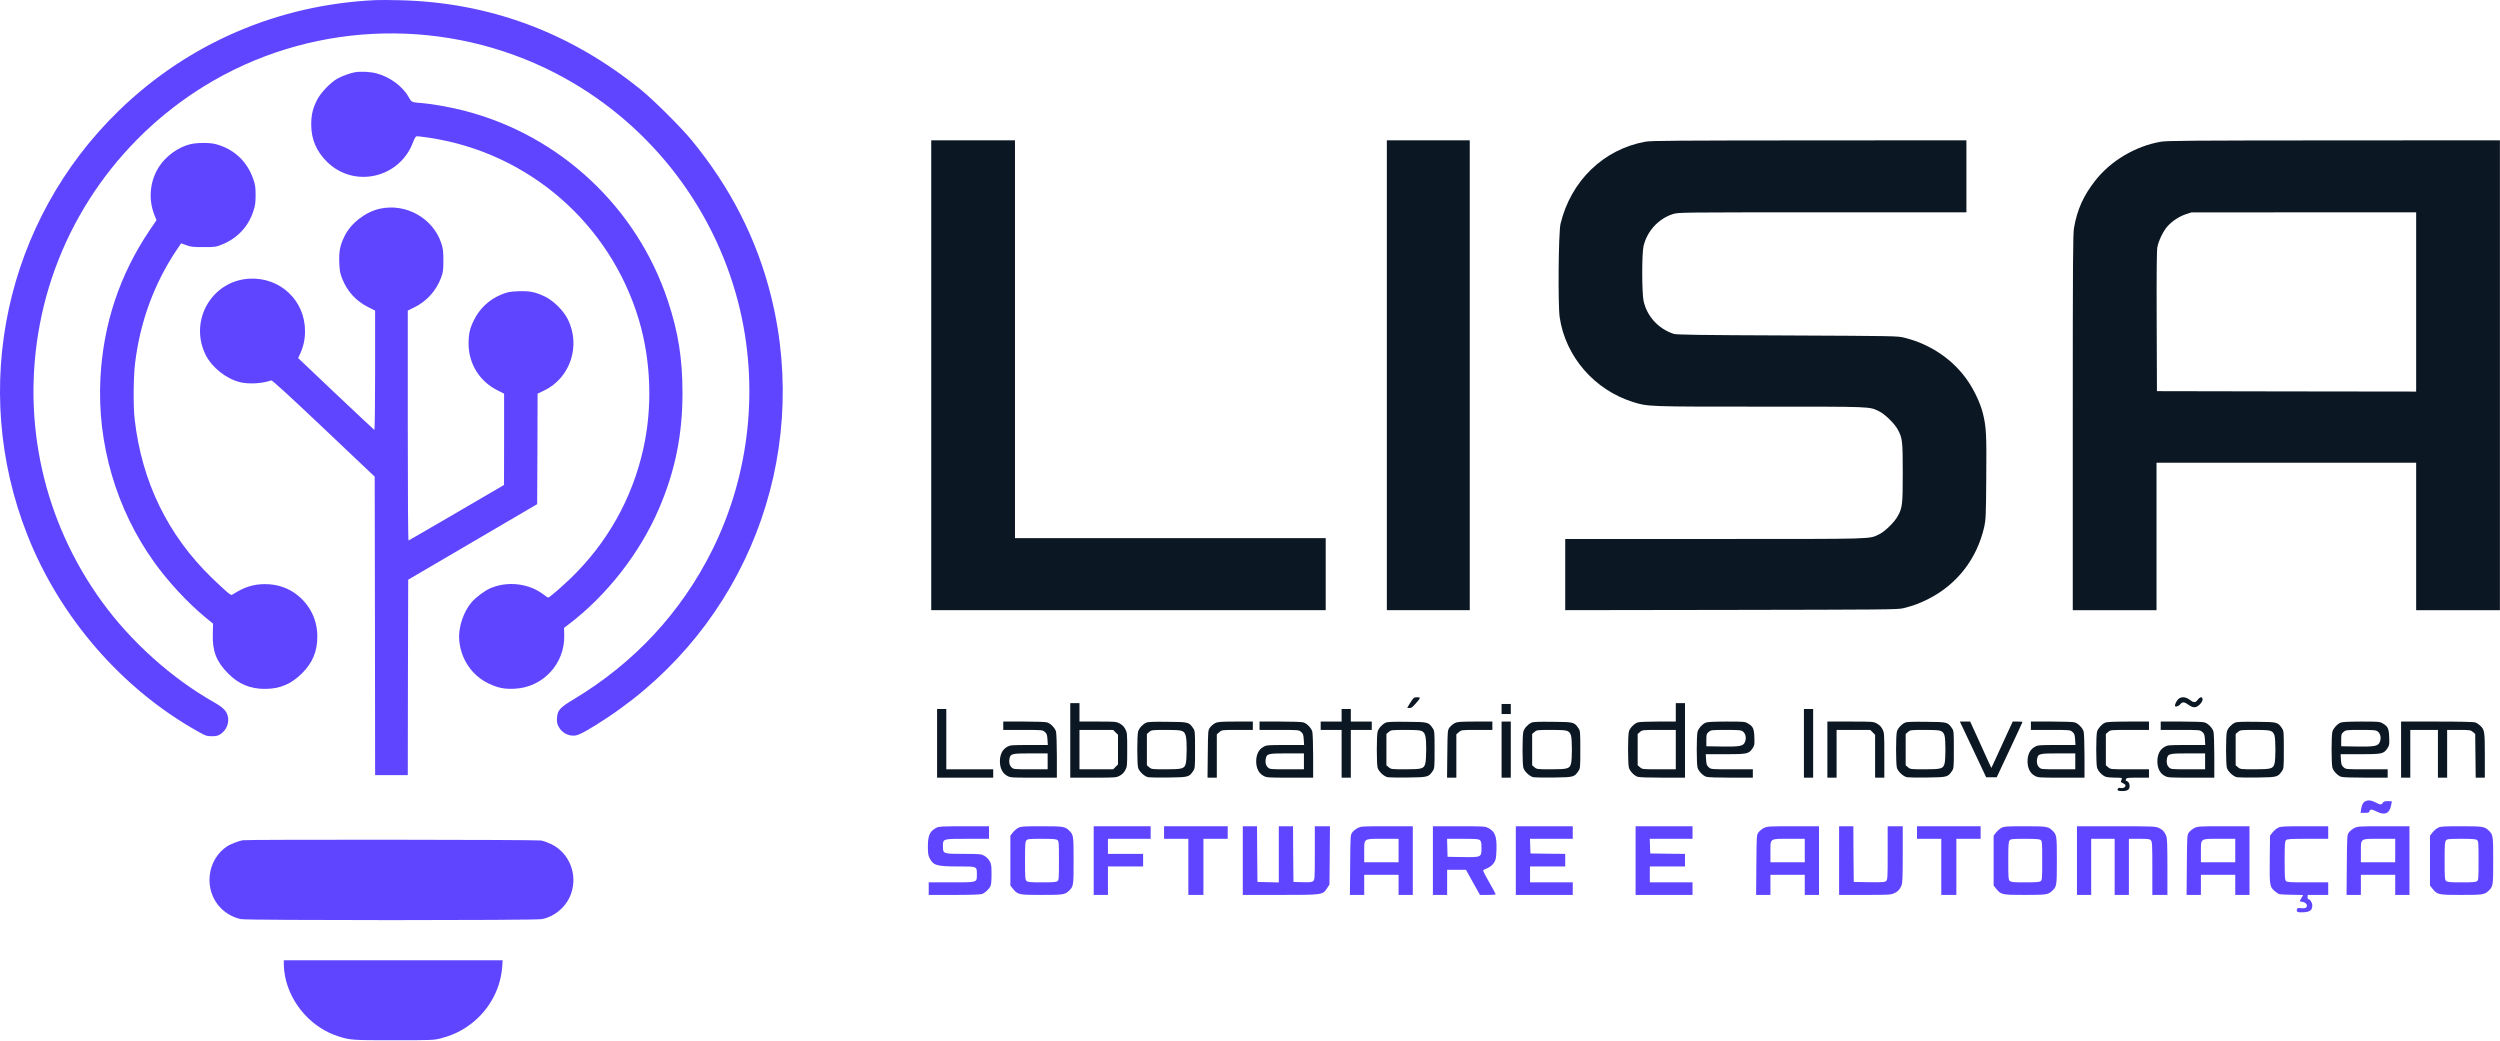 <svg width="3980" height="1657" viewBox="0 0 3980 1657" fill="none" xmlns="http://www.w3.org/2000/svg">
<path d="M1482.52 597.386V971.386H1796.52H2110.52V914.052V856.719H1863.18H1615.85V540.052V223.386H1549.18H1482.52V597.386Z" fill="#0C1724"/>
<path d="M2207.85 597.386V971.386H2273.85H2339.85V597.386V223.386H2273.85H2207.85V597.386Z" fill="#0C1724"/>
<path d="M2619.72 225.519C2552.92 237.519 2500.78 287.919 2484.38 356.319C2481.05 369.652 2480.12 485.786 2483.05 505.386C2492.38 567.786 2538.25 620.719 2599.85 640.052C2623.45 647.386 2622.38 647.386 2802.52 647.386C2983.72 647.386 2975.32 646.986 2991.85 654.986C3000.78 659.252 3016.52 674.719 3021.45 684.186C3028.65 697.519 3029.18 702.586 3029.18 752.719C3029.18 802.852 3028.65 807.919 3021.45 821.252C3016.52 830.719 3000.78 846.186 2991.85 850.452C2975.05 858.452 2990.78 858.052 2730.25 858.052H2491.85V914.719V971.386L2756.25 970.986C3000.92 970.586 3021.18 970.452 3029.85 968.319C3045.98 964.319 3056.12 960.586 3070.52 953.252C3115.98 930.052 3147.32 889.519 3158.92 838.719C3161.32 827.652 3161.72 821.252 3162.12 761.386C3162.78 691.386 3162.12 679.252 3156.52 657.119C3152.65 642.186 3143.85 623.119 3133.85 608.052C3110.92 573.519 3074.12 548.052 3031.85 537.652C3020.65 534.852 3017.58 534.852 2845.18 534.052C2705.32 533.519 2668.78 532.986 2664.52 531.519C2639.98 523.386 2621.72 503.386 2616.52 478.719C2613.85 465.919 2613.72 405.252 2616.38 392.586C2621.58 368.452 2640.25 347.919 2663.58 340.719C2671.98 338.052 2676.52 338.052 2901.32 338.052H3130.52V280.719V223.386L2880.25 223.519C2674.25 223.652 2628.12 223.919 2619.72 225.519Z" fill="#0C1724"/>
<path d="M3439.85 225.652C3399.32 232.719 3359.98 256.186 3335.32 287.919C3316.65 311.919 3306.92 333.652 3301.85 362.586C3300.12 372.986 3299.85 409.519 3299.85 672.852V971.386H3366.52H3433.18V854.052V736.719H3639.85H3846.52V854.052V971.386H3913.18H3979.85V597.386V223.386L3715.58 223.519C3488.25 223.652 3449.58 223.919 3439.85 225.652ZM3846.52 480.719V623.386L3640.25 623.119L3433.85 622.719L3433.45 512.052C3433.18 434.452 3433.45 398.986 3434.52 393.386C3436.52 383.119 3443.58 368.452 3450.38 360.586C3457.58 352.319 3468.78 344.852 3479.58 341.119L3488.52 338.186L3667.58 338.052H3846.52V480.719Z" fill="#0C1724"/>
<path d="M2245.45 1118.32L2240.25 1126.72L2243.58 1127.12C2246.25 1127.52 2248.25 1126.19 2252.78 1121.12C2261.98 1110.85 2262.25 1110.05 2255.98 1110.05C2251.05 1110.05 2250.52 1110.45 2245.45 1118.32Z" fill="#0C1724"/>
<path d="M3467.98 1112.85C3465.18 1115.52 3462.52 1120.72 3462.52 1123.52C3462.52 1126.05 3468.25 1124.59 3470.78 1121.39C3474.25 1116.99 3477.32 1117.12 3484.12 1122.05C3491.45 1127.39 3496.25 1127.25 3501.98 1121.52C3504.78 1118.72 3506.52 1115.65 3506.52 1113.52C3506.52 1108.72 3502.52 1108.99 3498.78 1114.05C3495.05 1118.99 3492.52 1118.99 3485.98 1114.05C3479.58 1109.12 3472.52 1108.72 3467.98 1112.85Z" fill="#0C1724"/>
<path d="M1703.85 1178.72V1238.05H1740.25C1775.85 1238.05 1776.92 1237.92 1782.52 1234.99C1786.52 1232.85 1789.32 1230.05 1791.45 1226.05C1794.38 1220.59 1794.52 1218.85 1794.52 1193.39C1794.52 1167.92 1794.38 1166.19 1791.45 1160.72C1789.32 1156.72 1786.52 1153.92 1782.52 1151.79C1777.05 1148.85 1775.45 1148.72 1747.58 1148.72H1718.52V1134.05V1119.39H1711.18H1703.85V1178.72ZM1775.98 1165.92L1779.85 1169.79V1193.39V1216.99L1775.98 1220.85L1772.12 1224.72H1745.32H1718.52V1193.39V1162.05H1745.32H1772.12L1775.98 1165.92Z" fill="#0C1724"/>
<path d="M2667.85 1134.05V1148.72H2639.32C2622.38 1148.72 2609.18 1149.25 2606.92 1150.19C2601.32 1152.19 2594.65 1159.25 2593.18 1164.72C2591.45 1170.85 2591.45 1215.92 2593.18 1222.05C2594.65 1227.52 2601.32 1234.59 2606.92 1236.59C2609.18 1237.52 2624.52 1238.05 2646.65 1238.05H2682.52V1178.72V1119.39H2675.18H2667.85V1134.05ZM2667.85 1193.39V1224.72H2641.32C2615.05 1224.72 2614.65 1224.72 2610.92 1221.52L2607.18 1218.32V1193.39V1168.45L2610.92 1165.25C2614.65 1162.05 2615.05 1162.05 2641.32 1162.05H2667.85V1193.39Z" fill="#0C1724"/>
<path d="M2390.52 1128.72V1136.72H2397.85H2405.18V1128.72V1120.72H2397.85H2390.52V1128.72Z" fill="#0C1724"/>
<path d="M1491.85 1183.39V1238.05H1536.52H1581.18V1231.39V1224.72H1543.85H1506.52V1176.72V1128.72H1499.18H1491.85V1183.39Z" fill="#0C1724"/>
<path d="M2135.85 1138.72V1148.72H2119.18H2102.52V1155.39V1162.05H2119.18H2135.85V1200.05V1238.05H2143.18H2150.52V1200.05V1162.05H2167.18H2183.85V1155.39V1148.72H2167.18H2150.52V1138.72V1128.72H2143.18H2135.85V1138.72Z" fill="#0C1724"/>
<path d="M2871.85 1183.39V1238.05H2879.18H2886.52V1183.39V1128.72H2879.18H2871.85V1183.39Z" fill="#0C1724"/>
<path d="M1597.18 1155.39V1162.05H1628.38C1659.45 1162.05 1659.72 1162.05 1663.32 1165.25C1666.52 1167.92 1667.05 1169.52 1667.58 1177.25L1668.12 1186.05H1638.38C1609.98 1186.05 1608.25 1186.19 1603.18 1189.12C1595.85 1193.12 1591.85 1201.39 1591.85 1212.05C1591.85 1222.72 1595.85 1230.99 1603.18 1234.99C1608.38 1237.92 1609.72 1238.05 1645.58 1238.05H1682.52V1203.65C1682.52 1184.85 1681.85 1167.25 1681.18 1164.72C1679.72 1159.25 1673.05 1152.19 1667.45 1150.19C1665.18 1149.25 1650.65 1148.72 1630.38 1148.72H1597.18V1155.39ZM1667.85 1212.05V1224.72H1640.78C1615.45 1224.72 1613.45 1224.59 1610.78 1222.05C1607.18 1218.72 1605.98 1214.05 1607.05 1208.05C1608.65 1199.92 1610.52 1199.39 1640.78 1199.39H1667.85V1212.05Z" fill="#0C1724"/>
<path d="M1824.52 1150.59C1819.05 1153.12 1813.32 1159.39 1811.85 1164.85C1810.12 1170.85 1810.12 1216.05 1811.85 1222.32C1813.58 1228.32 1822.12 1236.32 1828.12 1237.39C1830.52 1237.79 1845.18 1238.05 1860.78 1237.79C1892.12 1237.39 1892.92 1237.12 1899.58 1227.39C1902.38 1223.12 1902.52 1221.92 1902.52 1193.39C1902.52 1164.85 1902.38 1163.65 1899.58 1159.39C1892.78 1149.52 1892.38 1149.39 1858.78 1149.12C1835.45 1148.85 1827.58 1149.12 1824.52 1150.59ZM1882.52 1164.05C1887.85 1166.85 1889.18 1172.59 1889.18 1193.39C1889.18 1202.85 1888.52 1212.99 1887.72 1215.65C1885.58 1223.79 1882.25 1224.72 1855.98 1224.72C1833.98 1224.72 1833.18 1224.59 1829.58 1221.52L1825.85 1218.32V1193.39V1168.45L1829.58 1165.25C1833.18 1162.19 1833.98 1162.05 1855.98 1162.05C1873.58 1162.05 1879.58 1162.45 1882.52 1164.05Z" fill="#0C1724"/>
<path d="M1934.25 1151.39C1931.58 1152.85 1927.98 1155.92 1926.25 1158.32C1923.18 1162.59 1923.18 1163.39 1922.78 1200.32L1922.38 1238.05H1929.85H1937.18V1203.52V1168.99L1941.32 1165.52C1945.32 1162.05 1945.45 1162.05 1969.98 1162.05H1994.52V1155.39V1148.72H1966.92C1942.12 1148.85 1938.65 1149.12 1934.25 1151.39Z" fill="#0C1724"/>
<path d="M2005.18 1155.39V1162.05H2036.38C2067.45 1162.05 2067.72 1162.05 2071.32 1165.25C2074.52 1167.92 2075.05 1169.52 2075.58 1177.25L2076.12 1186.05H2046.38C2017.98 1186.05 2016.25 1186.19 2011.18 1189.12C2003.85 1193.12 1999.85 1201.39 1999.85 1212.05C1999.85 1222.72 2003.85 1230.99 2011.18 1234.99C2016.38 1237.92 2017.72 1238.05 2053.58 1238.05H2090.52V1203.65C2090.52 1184.85 2089.85 1167.25 2089.18 1164.72C2087.72 1159.25 2081.05 1152.19 2075.45 1150.19C2073.18 1149.25 2058.65 1148.72 2038.38 1148.72H2005.18V1155.39ZM2075.85 1212.05V1224.72H2048.78C2023.45 1224.72 2021.45 1224.59 2018.78 1222.05C2015.18 1218.72 2013.98 1214.05 2015.05 1208.05C2016.65 1199.92 2018.52 1199.39 2048.78 1199.39H2075.85V1212.05Z" fill="#0C1724"/>
<path d="M2205.85 1150.59C2200.38 1153.12 2194.65 1159.39 2193.18 1164.85C2191.45 1170.85 2191.45 1216.05 2193.18 1222.32C2194.92 1228.32 2203.45 1236.32 2209.45 1237.39C2211.85 1237.79 2226.52 1238.05 2242.12 1237.79C2273.45 1237.39 2274.25 1237.12 2280.92 1227.39C2283.72 1223.12 2283.85 1221.92 2283.85 1193.39C2283.85 1164.85 2283.72 1163.65 2280.92 1159.39C2274.12 1149.52 2273.72 1149.39 2240.12 1149.12C2216.78 1148.85 2208.92 1149.12 2205.85 1150.59ZM2263.85 1164.05C2269.18 1166.85 2270.52 1172.59 2270.52 1193.39C2270.52 1202.85 2269.85 1212.99 2269.05 1215.65C2266.92 1223.79 2263.58 1224.72 2237.32 1224.72C2215.32 1224.72 2214.52 1224.59 2210.92 1221.52L2207.18 1218.32V1193.39V1168.45L2210.92 1165.25C2214.52 1162.19 2215.32 1162.05 2237.32 1162.05C2254.92 1162.05 2260.92 1162.45 2263.85 1164.05Z" fill="#0C1724"/>
<path d="M2315.58 1151.39C2312.92 1152.85 2309.32 1155.92 2307.58 1158.32C2304.52 1162.59 2304.52 1163.39 2304.12 1200.32L2303.72 1238.05H2311.18H2318.52V1203.52V1168.99L2322.65 1165.52C2326.65 1162.05 2326.78 1162.05 2351.32 1162.05H2375.85V1155.39V1148.72H2348.25C2323.45 1148.85 2319.98 1149.12 2315.58 1151.39Z" fill="#0C1724"/>
<path d="M2390.52 1193.39V1238.05H2397.85H2405.18V1193.39V1148.72H2397.85H2390.52V1193.39Z" fill="#0C1724"/>
<path d="M2437.85 1150.59C2432.38 1153.12 2426.65 1159.39 2425.18 1164.85C2423.45 1170.85 2423.45 1216.05 2425.18 1222.32C2426.92 1228.32 2435.45 1236.32 2441.45 1237.39C2443.85 1237.79 2458.52 1238.05 2474.12 1237.79C2505.45 1237.39 2506.25 1237.12 2512.92 1227.39C2515.72 1223.12 2515.85 1221.92 2515.85 1193.39C2515.85 1164.85 2515.72 1163.65 2512.92 1159.39C2506.12 1149.52 2505.72 1149.39 2472.12 1149.12C2448.78 1148.85 2440.92 1149.12 2437.85 1150.59ZM2495.85 1164.05C2498.52 1165.39 2500.12 1167.65 2501.05 1171.12C2502.92 1177.52 2502.92 1209.25 2501.05 1215.65C2498.92 1223.79 2495.58 1224.72 2469.32 1224.72C2447.32 1224.72 2446.52 1224.59 2442.92 1221.52L2439.18 1218.32V1193.39V1168.45L2442.92 1165.25C2446.52 1162.19 2447.32 1162.05 2469.32 1162.05C2486.92 1162.05 2492.92 1162.45 2495.85 1164.05Z" fill="#0C1724"/>
<path d="M2715.18 1150.59C2709.72 1153.12 2704.12 1159.39 2702.52 1164.85C2700.78 1170.72 2700.78 1215.92 2702.52 1222.05C2703.98 1227.52 2710.65 1234.59 2716.25 1236.59C2718.52 1237.52 2733.72 1238.05 2755.32 1238.05H2790.52V1231.39V1224.72H2757.32C2724.25 1224.72 2723.98 1224.72 2720.38 1221.52C2717.18 1218.85 2716.65 1217.25 2716.12 1209.52L2715.58 1200.72H2746.52C2781.45 1200.72 2784.25 1200.19 2790.12 1191.25C2793.18 1186.59 2793.45 1185.25 2792.92 1173.79C2792.52 1159.79 2790.78 1156.32 2782.38 1151.52C2777.85 1148.85 2775.45 1148.72 2748.38 1148.72C2726.92 1148.85 2718.12 1149.25 2715.18 1150.59ZM2774.92 1164.72C2779.18 1168.19 2780.52 1175.12 2777.98 1181.25C2775.18 1187.92 2770.25 1188.85 2740.92 1188.45L2716.52 1188.05V1178.32C2716.52 1169.25 2716.78 1168.19 2720.25 1165.25C2723.85 1162.19 2724.52 1162.05 2747.72 1162.05C2769.45 1162.05 2771.85 1162.32 2774.92 1164.72Z" fill="#0C1724"/>
<path d="M2909.18 1193.39V1238.05H2916.52H2923.85V1200.05V1162.05H2950.65H2977.45L2981.32 1165.92L2985.18 1169.79V1203.92V1238.05H2992.52H2999.85V1202.32C2999.85 1167.52 2999.72 1166.32 2996.78 1160.72C2994.65 1156.72 2991.85 1153.92 2987.85 1151.79C2982.25 1148.85 2981.18 1148.72 2945.58 1148.72H2909.18V1193.39Z" fill="#0C1724"/>
<path d="M3032.52 1150.59C3027.05 1153.12 3021.32 1159.39 3019.85 1164.85C3018.12 1170.85 3018.12 1216.05 3019.85 1222.32C3021.58 1228.32 3030.12 1236.32 3036.12 1237.39C3038.52 1237.79 3053.18 1238.05 3068.78 1237.79C3100.12 1237.39 3100.92 1237.12 3107.58 1227.39C3110.38 1223.12 3110.52 1221.92 3110.52 1193.39C3110.52 1164.85 3110.38 1163.65 3107.58 1159.39C3100.78 1149.52 3100.38 1149.39 3066.78 1149.12C3043.45 1148.85 3035.58 1149.12 3032.52 1150.59ZM3090.52 1164.05C3093.18 1165.39 3094.78 1167.65 3095.72 1171.12C3097.58 1177.52 3097.58 1209.25 3095.72 1215.65C3093.58 1223.79 3090.25 1224.72 3063.98 1224.72C3041.98 1224.72 3041.18 1224.59 3037.58 1221.52L3033.85 1218.32V1193.39V1168.45L3037.58 1165.25C3041.18 1162.19 3041.98 1162.05 3063.98 1162.05C3081.58 1162.05 3087.58 1162.45 3090.52 1164.05Z" fill="#0C1724"/>
<path d="M3141.05 1192.99L3161.98 1237.39H3170.38H3178.78L3199.32 1193.65C3210.65 1169.52 3219.85 1149.65 3219.85 1149.25C3219.85 1148.99 3216.38 1148.72 3211.98 1148.72H3204.25L3192.12 1174.99C3185.45 1189.52 3177.85 1206.19 3175.18 1212.05L3170.25 1222.59L3165.32 1212.05C3162.65 1206.19 3155.05 1189.52 3148.52 1174.99L3136.52 1148.72H3128.38H3120.12L3141.05 1192.99Z" fill="#0C1724"/>
<path d="M3233.18 1155.39V1162.05H3264.38C3295.45 1162.05 3295.72 1162.05 3299.32 1165.25C3302.52 1167.92 3303.05 1169.52 3303.58 1177.25L3304.12 1186.05H3274.38C3245.98 1186.05 3244.25 1186.19 3239.18 1189.12C3231.85 1193.12 3227.85 1201.39 3227.85 1212.05C3227.85 1222.72 3231.85 1230.99 3239.18 1234.99C3244.38 1237.92 3245.72 1238.05 3281.58 1238.05H3318.52V1203.65C3318.52 1184.85 3317.85 1167.25 3317.18 1164.72C3315.72 1159.25 3309.05 1152.19 3303.45 1150.19C3301.18 1149.25 3286.65 1148.72 3266.38 1148.72H3233.18V1155.39ZM3303.85 1212.05V1224.72H3276.78C3251.45 1224.72 3249.45 1224.59 3246.78 1222.05C3243.18 1218.72 3241.98 1214.05 3243.05 1208.05C3244.65 1199.92 3246.52 1199.39 3276.78 1199.39H3303.85V1212.05Z" fill="#0C1724"/>
<path d="M3351.18 1150.59C3345.72 1153.12 3340.12 1159.39 3338.52 1164.85C3336.78 1170.72 3336.78 1215.92 3338.52 1222.05C3339.98 1227.52 3346.65 1234.59 3352.25 1236.59C3354.38 1237.39 3361.18 1238.05 3367.45 1238.05C3377.05 1238.05 3378.65 1238.32 3377.98 1240.05C3377.58 1241.12 3376.92 1242.85 3376.52 1243.79C3376.12 1244.72 3377.45 1246.05 3379.85 1246.99C3381.98 1247.79 3383.85 1249.39 3383.85 1250.59C3383.85 1253.39 3379.58 1255.39 3375.98 1254.45C3374.12 1253.92 3372.52 1254.32 3371.85 1255.52C3369.98 1258.45 3371.72 1259.39 3379.05 1259.39C3387.58 1259.39 3390.92 1256.59 3390.25 1249.92C3389.98 1246.32 3388.12 1244.05 3384.12 1242.59C3383.98 1242.45 3384.12 1241.39 3384.65 1240.19C3385.32 1238.32 3387.98 1238.05 3403.32 1238.05H3421.18V1231.39V1224.72H3390.65C3360.12 1224.72 3359.98 1224.72 3356.25 1221.52L3352.52 1218.32V1193.39V1168.45L3356.25 1165.25C3359.98 1162.05 3360.12 1162.05 3390.65 1162.05H3421.18V1155.39V1148.72H3388.25C3363.58 1148.85 3354.12 1149.25 3351.18 1150.59Z" fill="#0C1724"/>
<path d="M3439.85 1155.39V1162.05H3471.05C3502.12 1162.05 3502.38 1162.05 3505.98 1165.25C3509.18 1167.92 3509.72 1169.52 3510.25 1177.25L3510.78 1186.05H3481.05C3452.65 1186.05 3450.92 1186.19 3445.85 1189.12C3438.52 1193.12 3434.52 1201.39 3434.52 1212.05C3434.52 1222.72 3438.52 1230.99 3445.85 1234.99C3451.05 1237.92 3452.38 1238.05 3488.25 1238.05H3525.18V1203.65C3525.18 1184.85 3524.52 1167.25 3523.85 1164.72C3522.38 1159.25 3515.72 1152.19 3510.12 1150.19C3507.85 1149.25 3493.32 1148.72 3473.05 1148.72H3439.85V1155.39ZM3510.52 1212.05V1224.72H3483.45C3458.12 1224.72 3456.12 1224.59 3453.45 1222.05C3449.85 1218.72 3448.65 1214.05 3449.72 1208.05C3451.32 1199.92 3453.18 1199.39 3483.45 1199.39H3510.52V1212.05Z" fill="#0C1724"/>
<path d="M3557.85 1150.59C3552.38 1153.12 3546.65 1159.39 3545.18 1164.85C3543.45 1170.85 3543.45 1216.05 3545.18 1222.32C3546.92 1228.32 3555.45 1236.32 3561.45 1237.39C3563.85 1237.79 3578.52 1238.05 3594.12 1237.79C3625.45 1237.39 3626.25 1237.12 3632.92 1227.39C3635.72 1223.12 3635.85 1221.92 3635.85 1193.39C3635.85 1164.85 3635.72 1163.65 3632.92 1159.39C3626.12 1149.52 3625.72 1149.39 3592.12 1149.12C3568.78 1148.85 3560.92 1149.12 3557.85 1150.59ZM3615.85 1164.05C3618.52 1165.39 3620.12 1167.65 3621.05 1171.12C3622.92 1177.52 3622.92 1209.25 3621.05 1215.65C3618.92 1223.79 3615.58 1224.72 3589.32 1224.72C3567.32 1224.72 3566.52 1224.59 3562.92 1221.52L3559.18 1218.32V1193.39V1168.45L3562.92 1165.25C3566.52 1162.19 3567.32 1162.05 3589.32 1162.05C3606.92 1162.05 3612.92 1162.45 3615.85 1164.05Z" fill="#0C1724"/>
<path d="M3725.85 1150.59C3720.38 1153.12 3714.78 1159.39 3713.18 1164.85C3711.45 1170.72 3711.45 1215.92 3713.18 1222.05C3714.65 1227.52 3721.32 1234.59 3726.92 1236.59C3729.18 1237.52 3744.38 1238.05 3765.98 1238.05H3801.18V1231.39V1224.72H3767.98C3734.92 1224.72 3734.65 1224.72 3731.05 1221.52C3727.85 1218.85 3727.32 1217.25 3726.78 1209.52L3726.25 1200.72H3757.18C3792.12 1200.72 3794.92 1200.19 3800.78 1191.25C3803.85 1186.59 3804.12 1185.25 3803.58 1173.79C3803.18 1159.79 3801.45 1156.32 3793.05 1151.52C3788.52 1148.85 3786.12 1148.72 3759.05 1148.72C3737.58 1148.85 3728.78 1149.25 3725.85 1150.59ZM3785.58 1164.72C3789.85 1168.19 3791.18 1175.12 3788.65 1181.25C3785.85 1187.92 3780.92 1188.85 3751.58 1188.45L3727.18 1188.05V1178.32C3727.18 1169.25 3727.45 1168.19 3730.92 1165.25C3734.52 1162.19 3735.18 1162.05 3758.38 1162.05C3780.12 1162.05 3782.52 1162.32 3785.58 1164.72Z" fill="#0C1724"/>
<path d="M3822.52 1193.39V1238.05H3829.85H3837.18V1200.05V1162.05H3859.18H3881.18V1200.05V1238.05H3888.52H3895.85V1200.05V1162.05H3914.38C3932.12 1162.05 3933.18 1162.19 3936.78 1165.25L3940.52 1168.45L3940.92 1203.25L3941.32 1238.05H3948.52H3955.85V1202.72C3955.85 1164.19 3955.45 1161.79 3948.38 1155.12C3946.25 1153.12 3942.78 1150.85 3940.78 1150.19C3938.38 1149.25 3916.92 1148.72 3879.72 1148.72H3822.52V1193.39Z" fill="#0C1724"/>
<path d="M3765.85 1275.52C3761.98 1277.39 3759.98 1281.12 3758.92 1288.05L3758.12 1294.05H3764.78C3770.38 1294.05 3771.72 1293.65 3772.25 1291.39C3773.18 1287.92 3775.85 1288.05 3783.85 1292.05C3796.12 1298.32 3803.85 1295.25 3806.38 1283.25C3807.18 1279.65 3807.85 1276.32 3807.85 1276.05C3807.85 1275.65 3805.05 1275.39 3801.45 1275.39C3796.65 1275.39 3794.78 1276.05 3793.45 1278.05C3791.32 1281.52 3789.32 1281.39 3781.72 1277.39C3775.18 1273.92 3770.38 1273.39 3765.85 1275.52Z" fill="#5F45FF"/>
<path d="M1491.18 1317.52C1480.25 1323.12 1477.18 1329.79 1477.18 1347.39C1477.18 1357.92 1477.72 1361.92 1479.72 1365.79C1485.85 1377.79 1490.65 1379.25 1524.65 1379.39C1556.12 1379.39 1555.18 1378.99 1555.18 1392.32C1555.18 1405.12 1556.65 1404.72 1514.25 1404.72H1478.52V1414.72V1424.72H1519.05C1544.52 1424.72 1561.05 1424.19 1563.45 1423.25C1567.98 1421.52 1574.12 1415.92 1576.65 1411.12C1577.98 1408.59 1578.52 1402.72 1578.52 1391.79C1578.52 1377.92 1578.12 1375.39 1575.45 1370.72C1573.72 1367.79 1570.12 1364.19 1567.18 1362.45C1562.12 1359.65 1560.38 1359.39 1534.52 1359.39C1501.45 1359.39 1501.18 1359.25 1501.18 1347.52C1501.18 1335.12 1500.12 1335.39 1540.25 1335.39H1574.52V1325.39V1315.39H1534.92C1501.45 1315.39 1494.52 1315.79 1491.18 1317.52Z" fill="#5F45FF"/>
<path d="M1621.32 1317.79C1618.78 1318.99 1614.92 1322.32 1612.65 1325.12L1608.52 1330.32V1370.05V1409.79L1612.52 1414.85C1620.38 1424.45 1621.85 1424.72 1658.12 1424.72C1692.25 1424.72 1695.32 1424.32 1701.58 1418.32C1709.05 1411.25 1709.18 1410.59 1709.18 1370.05C1709.18 1329.52 1709.05 1328.85 1701.58 1321.79C1695.32 1315.79 1692.25 1315.39 1658.12 1315.39C1629.98 1315.39 1625.32 1315.65 1621.32 1317.79ZM1683.32 1337.25C1685.72 1339.12 1685.85 1340.99 1685.85 1370.05C1685.85 1399.12 1685.72 1400.99 1683.32 1402.85C1681.32 1404.32 1675.58 1404.72 1658.65 1404.72C1640.12 1404.72 1636.38 1404.32 1634.25 1402.45C1632.12 1400.45 1631.85 1397.65 1631.85 1370.32C1631.85 1344.19 1632.12 1339.92 1634.12 1337.79C1635.98 1335.65 1638.65 1335.39 1658.52 1335.39C1675.58 1335.39 1681.32 1335.79 1683.32 1337.25Z" fill="#5F45FF"/>
<path d="M1741.18 1370.05V1424.72H1752.52H1763.85V1402.05V1379.39H1791.85H1819.85V1369.39V1359.39H1791.85H1763.85V1347.39V1335.39H1797.85H1831.85V1325.39V1315.39H1786.52H1741.18V1370.05Z" fill="#5F45FF"/>
<path d="M1853.18 1325.39V1335.39H1872.52H1891.85V1380.05V1424.72H1903.85H1915.85V1380.05V1335.39H1935.18H1954.52V1325.39V1315.39H1903.85H1853.18V1325.39Z" fill="#5F45FF"/>
<path d="M1978.52 1370.05V1424.72H2038.25C2106.25 1424.72 2105.58 1424.72 2112.78 1413.92L2116.52 1408.19L2116.92 1361.79L2117.32 1315.39H2105.18H2093.18V1357.79C2093.18 1397.65 2093.05 1400.45 2090.65 1402.59C2088.65 1404.45 2085.85 1404.72 2073.72 1404.45L2059.18 1404.05L2058.78 1359.65L2058.52 1315.39H2047.18H2035.85V1360.05V1404.85L2018.92 1404.45L2001.85 1404.05L2001.45 1359.65L2001.18 1315.39H1989.85H1978.52V1370.05Z" fill="#5F45FF"/>
<path d="M2161.45 1318.19C2158.38 1319.79 2154.52 1322.85 2152.78 1325.25C2149.85 1329.39 2149.85 1330.05 2149.45 1376.99L2149.05 1424.72H2160.52H2171.85V1408.72V1392.72H2199.18H2226.52V1408.72V1424.72H2237.85H2249.18V1370.05V1315.39H2208.25C2169.18 1315.39 2166.92 1315.52 2161.45 1318.19ZM2226.52 1354.05V1372.72H2199.18H2171.85V1356.99C2171.85 1334.05 2170.12 1335.39 2201.32 1335.39H2226.52V1354.05Z" fill="#5F45FF"/>
<path d="M2281.18 1370.05V1424.72H2292.52H2303.85V1404.72V1384.72H2318.92H2333.85L2344.92 1404.72L2356.12 1424.72H2368.65C2375.58 1424.72 2381.18 1424.32 2381.18 1423.65C2381.18 1423.12 2376.38 1414.32 2370.52 1404.05C2360.38 1386.05 2360.12 1385.39 2362.92 1384.32C2371.18 1381.12 2375.18 1378.32 2378.38 1373.52C2381.45 1368.72 2381.85 1366.72 2382.38 1352.99C2383.05 1331.25 2380.12 1323.65 2369.05 1318.05C2364.25 1315.52 2361.18 1315.39 2322.52 1315.39H2281.18V1370.05ZM2356.12 1337.65C2357.98 1339.39 2358.52 1341.79 2358.52 1349.65C2358.52 1364.85 2358.65 1364.85 2328.78 1364.45L2304.52 1364.05L2304.12 1349.65L2303.72 1335.39H2328.65C2349.98 1335.39 2353.98 1335.65 2356.12 1337.65Z" fill="#5F45FF"/>
<path d="M2413.18 1370.05V1424.72H2458.52H2503.85V1414.72V1404.72H2469.85H2435.85V1392.05V1379.39H2463.85H2491.85V1369.39V1359.39L2464.25 1359.12L2436.52 1358.72L2436.12 1346.99L2435.72 1335.39H2469.85H2503.85V1325.39V1315.39H2458.52H2413.18V1370.05Z" fill="#5F45FF"/>
<path d="M2603.85 1370.05V1424.72H2649.18H2694.52V1414.72V1404.72H2660.52H2626.52V1392.05V1379.39H2654.52H2682.52V1369.39V1359.39L2654.92 1359.12L2627.18 1358.72L2626.78 1346.99L2626.38 1335.39H2660.52H2694.52V1325.39V1315.39H2649.18H2603.85V1370.05Z" fill="#5F45FF"/>
<path d="M2808.12 1318.19C2805.05 1319.79 2801.18 1322.85 2799.45 1325.25C2796.52 1329.39 2796.52 1330.05 2796.12 1376.99L2795.72 1424.72H2807.18H2818.52V1408.72V1392.72H2845.85H2873.18V1408.72V1424.72H2884.52H2895.85V1370.05V1315.39H2854.92C2815.85 1315.39 2813.58 1315.52 2808.12 1318.19ZM2873.18 1354.05V1372.72H2845.85H2818.52V1356.99C2818.52 1334.05 2816.78 1335.39 2847.98 1335.39H2873.18V1354.05Z" fill="#5F45FF"/>
<path d="M2927.85 1370.05V1424.72H2968.92C3005.72 1424.72 3010.38 1424.45 3015.18 1422.19C3021.58 1419.25 3024.38 1416.32 3027.18 1409.65C3028.78 1405.65 3029.18 1397.25 3029.18 1360.05V1315.39H3017.18H3005.18V1357.79C3005.18 1397.52 3005.05 1400.45 3002.65 1402.59C3000.52 1404.45 2997.18 1404.72 2975.72 1404.45L2951.18 1404.05L2950.78 1359.65L2950.52 1315.39H2939.18H2927.85V1370.05Z" fill="#5F45FF"/>
<path d="M3051.85 1325.39V1335.39H3071.18H3090.52V1380.05V1424.72H3102.52H3114.52V1380.05V1335.39H3133.85H3153.18V1325.39V1315.39H3102.52H3051.85V1325.39Z" fill="#5F45FF"/>
<path d="M3186.65 1317.79C3184.12 1318.99 3180.25 1322.32 3177.98 1325.12L3173.85 1330.32V1370.05V1409.79L3177.85 1414.85C3185.72 1424.45 3187.18 1424.72 3223.45 1424.72C3257.58 1424.72 3260.65 1424.32 3266.92 1418.32C3274.38 1411.25 3274.52 1410.59 3274.52 1370.05C3274.52 1329.52 3274.38 1328.85 3266.92 1321.79C3260.65 1315.79 3257.58 1315.39 3223.45 1315.39C3195.32 1315.39 3190.65 1315.65 3186.65 1317.79ZM3248.65 1337.25C3251.05 1339.12 3251.18 1340.99 3251.18 1370.05C3251.18 1399.12 3251.05 1400.99 3248.65 1402.85C3246.65 1404.32 3240.92 1404.72 3223.98 1404.72C3205.45 1404.72 3201.72 1404.32 3199.58 1402.45C3197.45 1400.45 3197.18 1397.65 3197.18 1370.32C3197.18 1344.19 3197.45 1339.92 3199.45 1337.79C3201.32 1335.65 3203.98 1335.39 3223.85 1335.39C3240.92 1335.39 3246.65 1335.79 3248.65 1337.25Z" fill="#5F45FF"/>
<path d="M3306.52 1370.05V1424.72H3317.85H3329.18V1380.05V1335.39H3347.85H3366.52V1380.05V1424.72H3377.85H3389.18V1380.05V1335.39H3405.58C3419.85 1335.39 3422.38 1335.65 3424.25 1337.79C3426.25 1339.92 3426.52 1345.12 3426.52 1382.45V1424.72H3438.52H3450.52V1380.05C3450.52 1342.85 3450.12 1334.45 3448.52 1330.45C3445.72 1323.79 3442.92 1320.85 3436.52 1317.92C3431.58 1315.65 3426.52 1315.39 3368.92 1315.39H3306.52V1370.05Z" fill="#5F45FF"/>
<path d="M3493.45 1318.19C3490.38 1319.79 3486.52 1322.85 3484.78 1325.25C3481.85 1329.39 3481.85 1330.05 3481.45 1376.99L3481.05 1424.72H3492.52H3503.85V1408.72V1392.72H3531.18H3558.52V1408.72V1424.72H3569.85H3581.18V1370.05V1315.39H3540.25C3501.18 1315.39 3498.92 1315.52 3493.45 1318.19ZM3558.52 1354.05V1372.72H3531.18H3503.85V1356.99C3503.85 1334.05 3502.12 1335.39 3533.32 1335.39H3558.52V1354.05Z" fill="#5F45FF"/>
<path d="M3626.65 1317.79C3624.12 1318.99 3620.25 1322.32 3617.98 1325.12L3613.85 1330.32L3613.45 1368.45C3613.05 1411.52 3613.18 1411.92 3623.05 1420.05C3628.12 1424.05 3628.12 1424.05 3647.32 1424.45L3666.65 1424.85L3663.98 1429.52C3662.38 1432.05 3661.18 1434.45 3661.18 1434.59C3661.18 1434.85 3663.32 1435.52 3665.85 1435.92C3671.32 1436.99 3674.25 1441.12 3671.72 1444.32C3670.38 1445.79 3668.25 1446.19 3663.72 1445.79C3658.12 1445.25 3657.32 1445.52 3656.65 1447.92C3655.58 1451.92 3658.12 1452.85 3667.72 1452.32C3677.58 1451.79 3681.18 1448.85 3681.18 1441.25C3681.18 1436.99 3677.45 1431.39 3674.65 1431.39C3673.98 1431.39 3673.58 1429.92 3673.72 1428.05L3673.85 1424.72H3690.25H3706.52V1414.72V1404.72H3673.98C3646.12 1404.72 3641.05 1404.45 3639.32 1402.59C3637.45 1400.85 3637.18 1395.92 3637.18 1370.05C3637.18 1344.19 3637.45 1339.25 3639.32 1337.52C3641.05 1335.65 3646.12 1335.39 3673.98 1335.39H3706.52V1325.39V1315.39H3668.92C3635.58 1315.39 3630.65 1315.65 3626.65 1317.79Z" fill="#5F45FF"/>
<path d="M3748.12 1318.19C3745.05 1319.79 3741.18 1322.85 3739.45 1325.25C3736.52 1329.39 3736.52 1330.05 3736.12 1376.99L3735.72 1424.72H3747.18H3758.52V1408.72V1392.72H3785.85H3813.18V1408.72V1424.72H3824.52H3835.85V1370.05V1315.39H3794.92C3755.85 1315.39 3753.58 1315.52 3748.12 1318.19ZM3813.18 1354.05V1372.72H3785.85H3758.52V1356.99C3758.52 1334.05 3756.78 1335.39 3787.98 1335.39H3813.18V1354.05Z" fill="#5F45FF"/>
<path d="M3881.32 1317.79C3878.78 1318.99 3874.92 1322.32 3872.65 1325.12L3868.52 1330.32V1370.05V1409.79L3872.52 1414.85C3880.38 1424.45 3881.85 1424.72 3918.12 1424.72C3952.25 1424.72 3955.32 1424.32 3961.58 1418.32C3969.05 1411.25 3969.18 1410.59 3969.18 1370.05C3969.18 1329.52 3969.05 1328.85 3961.58 1321.79C3955.32 1315.79 3952.25 1315.39 3918.12 1315.39C3889.98 1315.39 3885.32 1315.65 3881.32 1317.79ZM3943.32 1337.25C3945.72 1339.12 3945.85 1340.99 3945.85 1370.05C3945.85 1399.12 3945.72 1400.99 3943.32 1402.85C3941.32 1404.32 3935.58 1404.72 3918.65 1404.72C3900.12 1404.72 3896.38 1404.32 3894.25 1402.45C3892.12 1400.45 3891.85 1397.65 3891.85 1370.32C3891.85 1344.19 3892.12 1339.92 3894.12 1337.79C3895.98 1335.65 3898.65 1335.39 3918.52 1335.39C3935.58 1335.39 3941.32 1335.79 3943.32 1337.25Z" fill="#5F45FF"/>
<path d="M597.851 0.186C442.651 7.386 299.718 68.986 189.318 176.052C8.651 351.519 -48.816 617.119 43.451 851.386C95.051 982.586 193.851 1096.59 314.518 1164.19C327.584 1171.52 328.918 1172.05 337.184 1172.05C344.651 1172.05 346.918 1171.52 351.584 1168.32C360.651 1162.32 365.451 1150.05 362.518 1139.52C360.384 1131.39 354.651 1125.92 339.851 1117.52C273.184 1079.65 208.518 1021.65 162.384 958.052C69.585 830.319 33.984 671.786 63.318 516.719C93.984 353.652 195.718 211.119 340.384 128.052C507.051 32.452 713.318 28.186 884.518 116.586C1028.78 191.119 1134.92 324.452 1175.32 481.786C1209.05 613.252 1194.12 754.852 1133.72 876.052C1084.38 974.986 1009.72 1055.39 913.584 1113.12C891.184 1126.59 887.584 1130.72 886.784 1142.59C886.384 1149.12 886.784 1152.05 889.051 1156.32C894.251 1166.72 905.318 1172.59 916.518 1170.85C923.184 1169.79 939.718 1160.45 966.518 1142.72C1187.05 996.719 1291.18 729.786 1227.85 472.852C1205.32 381.252 1162.78 297.919 1100.12 222.052C1083.45 201.919 1040.65 159.386 1020.52 142.986C907.584 51.252 777.851 3.252 634.518 0.319C620.251 -0.081 603.718 -0.081 597.851 0.186Z" fill="#5F45FF"/>
<path d="M565.185 114.986C557.985 116.186 544.118 121.119 537.185 125.119C526.385 131.119 510.651 147.519 504.918 158.719C497.985 172.186 495.451 182.986 495.451 198.719C495.585 221.919 503.718 240.852 520.518 257.519C563.851 300.452 636.918 283.519 657.851 225.652C659.718 220.719 661.718 217.252 663.051 216.986C664.251 216.719 673.584 217.786 683.851 219.386C841.718 243.252 971.451 356.186 1017.18 509.386C1036.38 574.186 1039.05 647.652 1024.25 714.052C1006.65 793.519 966.784 864.586 907.718 921.386C892.784 935.652 874.518 951.386 872.651 951.386C872.118 951.386 868.651 948.986 864.784 946.052C841.451 928.452 807.318 924.719 780.118 936.719C771.318 940.719 758.251 950.452 751.184 958.319C737.851 973.519 729.318 999.252 731.051 1019.12C733.851 1049.65 751.184 1075.25 777.718 1088.05C792.784 1095.25 802.651 1097.25 819.584 1096.45C864.651 1094.19 899.584 1056.32 898.251 1011.12L897.984 999.519L904.518 994.586C965.718 948.319 1018.78 880.586 1049.18 809.519C1074.92 749.519 1086.52 692.186 1086.52 625.652C1086.52 571.252 1079.85 528.719 1063.18 478.719C1013.72 329.652 891.051 215.252 738.918 176.186C717.851 170.719 687.318 165.252 671.184 164.052C655.184 162.852 655.184 162.852 650.518 154.452C640.785 137.119 620.251 122.186 599.051 116.719C589.451 114.186 574.251 113.519 565.185 114.986Z" fill="#5F45FF"/>
<path d="M303.185 229.519C283.851 234.186 264.385 248.186 253.318 265.253C238.518 287.919 235.718 317.386 245.985 342.586L249.185 350.453L238.651 365.919C190.651 436.986 164.385 515.519 159.851 602.319C154.518 706.319 185.051 810.719 245.451 894.986C267.718 926.053 297.985 958.719 325.851 981.919L339.185 992.853L338.785 1009.12C337.985 1036.72 344.385 1053.25 363.185 1072.19C379.985 1089.12 398.118 1096.72 421.851 1096.72C445.451 1096.72 463.451 1089.12 480.651 1072.05C497.585 1055.25 505.185 1037.12 505.185 1013.39C505.185 987.786 494.518 964.986 474.918 948.586C460.385 936.319 441.985 929.919 421.851 929.919C403.718 929.919 388.785 934.586 371.585 945.653C368.118 947.919 367.985 947.919 360.251 941.386C355.985 937.653 345.718 928.186 337.318 920.053C267.185 852.053 225.718 766.853 214.385 667.386C211.985 647.253 212.385 599.786 215.051 578.186C223.051 512.453 245.051 452.186 280.918 398.319C284.918 392.319 288.251 387.386 288.385 387.386C288.518 387.386 292.251 388.719 296.518 390.319C303.451 392.986 307.185 393.386 323.851 393.386C342.385 393.386 343.585 393.253 353.451 389.253C377.851 379.386 395.451 360.719 403.318 336.186C406.251 327.253 406.918 322.853 406.918 310.719C406.918 298.186 406.385 294.453 403.318 285.386C393.451 256.719 372.251 236.986 343.185 229.386C333.451 226.853 313.985 226.986 303.185 229.519Z" fill="#5F45FF"/>
<path d="M605.185 332.186C582.251 337.119 559.051 354.852 548.785 375.386C541.318 390.452 539.451 399.786 540.118 418.052C540.651 431.119 541.318 434.852 544.785 443.652C552.785 463.919 566.918 479.386 586.251 488.986L597.185 494.452V589.652C597.185 642.452 596.651 684.719 595.984 684.452C595.451 684.186 567.851 658.452 534.785 627.119L474.651 570.052L477.851 563.119C483.184 551.519 485.718 539.652 485.585 526.719C485.451 478.319 446.118 441.252 397.318 443.652C337.184 446.719 300.384 510.452 327.451 565.119C337.318 584.719 359.451 602.586 381.584 608.319C395.718 611.919 417.851 610.719 431.851 605.519C433.184 604.986 460.384 629.919 515.184 681.786L596.518 758.852L596.918 996.452L597.185 1234.05H623.185H649.185L649.451 1078.45L649.851 922.852L752.518 862.719L855.185 802.586L855.585 714.719L855.851 626.719L866.385 621.652C907.718 601.786 924.785 550.852 904.251 508.852C897.318 494.719 881.718 479.119 867.851 472.319C852.651 464.852 843.318 462.986 825.185 463.652C811.985 464.186 808.385 464.852 799.185 468.452C779.051 476.452 763.185 491.252 753.984 510.719C747.718 523.652 745.851 532.586 745.984 548.052C746.385 579.386 763.318 606.719 791.185 620.986L802.518 626.719V699.386L802.385 772.052L727.051 816.052C685.585 840.186 651.185 860.186 650.385 860.452C649.718 860.719 649.185 792.452 649.185 677.652V494.452L660.251 488.986C679.718 479.252 694.785 462.319 702.385 441.652C705.451 433.119 705.851 430.052 705.851 414.719C705.851 399.919 705.318 395.919 702.651 387.519C689.585 347.519 646.651 323.252 605.185 332.186Z" fill="#5F45FF"/>
<path d="M386.518 1337.65C380.918 1338.45 367.451 1343.65 362.518 1346.72C328.785 1368.05 323.451 1417.65 351.851 1446.05C360.251 1454.45 371.985 1460.85 383.585 1463.25C393.585 1465.39 852.785 1465.39 862.785 1463.25C884.118 1458.85 902.251 1442.85 909.318 1422.32C919.851 1391.79 906.251 1357.92 877.985 1344.05C872.785 1341.52 865.318 1338.72 861.318 1338.05C854.518 1336.72 394.385 1336.32 386.518 1337.65Z" fill="#5F45FF"/>
<path d="M451.851 1536.72C451.851 1541.25 452.784 1549.52 453.984 1555.12C463.051 1598.99 496.384 1636.32 538.518 1649.79C557.584 1655.92 560.118 1656.05 626.518 1656.05C687.718 1656.05 690.251 1655.92 701.584 1653.12C717.318 1648.99 730.251 1643.39 743.051 1634.85C775.584 1613.12 796.518 1577.92 799.451 1539.79L800.251 1528.72H625.984H451.851V1536.72Z" fill="#5F45FF"/>
</svg>
